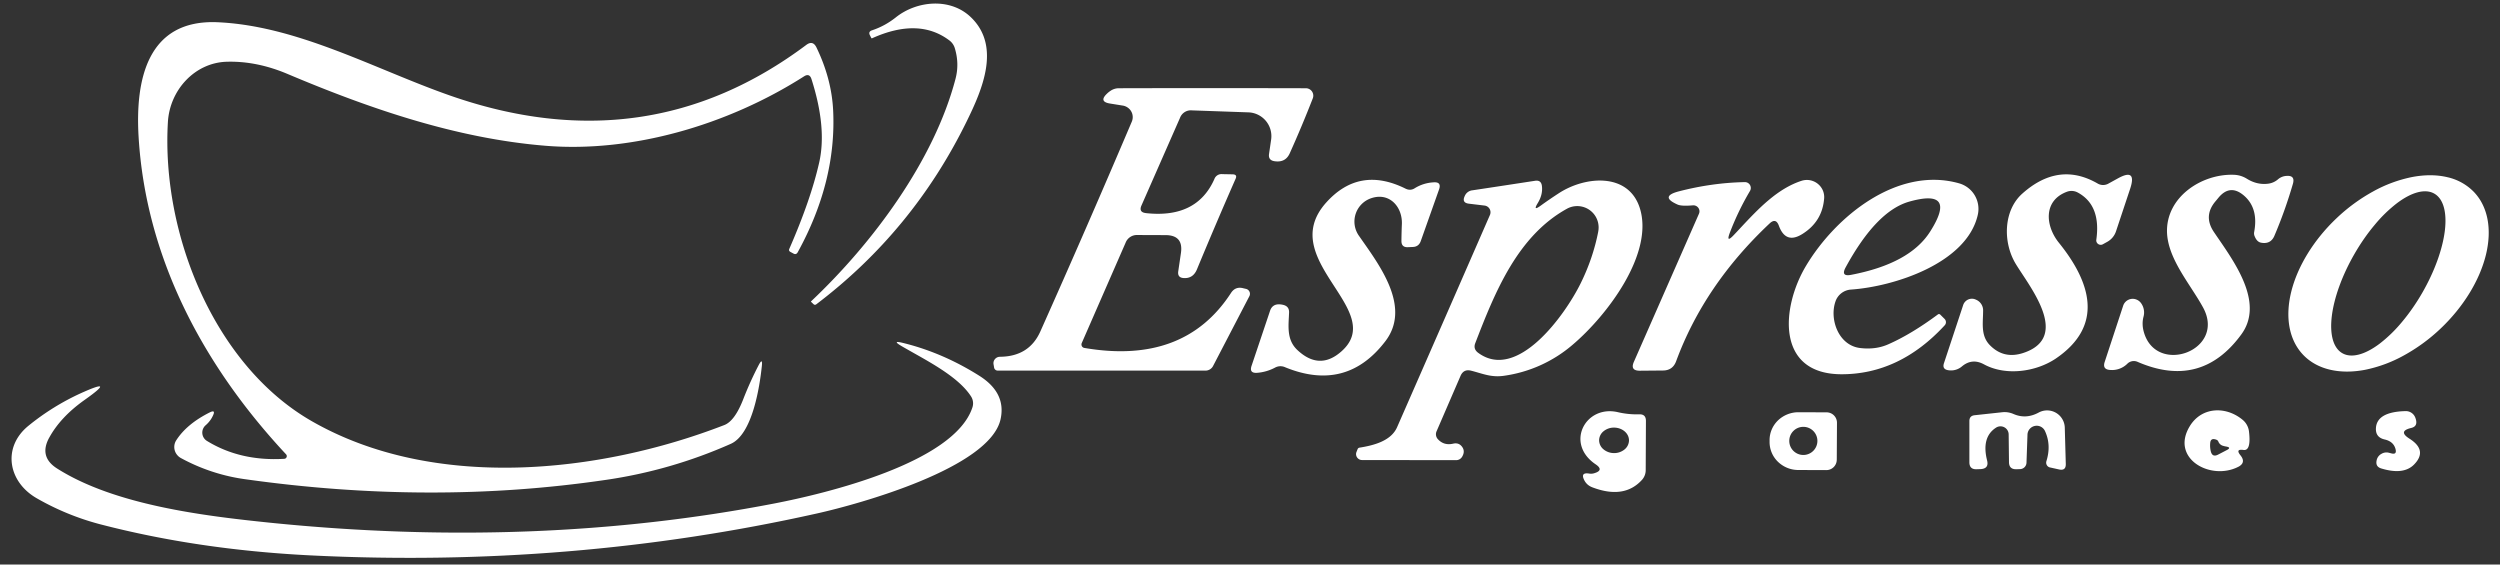 <svg width="124" height="28" fill="none" xmlns="http://www.w3.org/2000/svg"><rect width="100%" height="100%" fill="#333333" stroke="none"/><g clip-path="url(#a)"><path fill-rule="evenodd" clip-rule="evenodd" d="M47.396 3.9c-1.065 4.073-4.123 8.174-7.16 11.04-.014.01-.016.022-.005.033l.11.104c.048.051.099.055.154.011 3.192-2.42 5.677-5.444 7.456-9.075.768-1.565 1.707-3.717.203-5.16-1.016-.978-2.68-.824-3.723.01-.366.29-.76.503-1.185.642-.125.044-.158.125-.1.242l.067.132c.01.022.027.027.049.016 1.537-.692 2.813-.655 3.827.11a.75.75 0 0 1 .274.4c.15.506.161 1.004.033 1.494ZM14.172 22.731a.132.132 0 0 1-.069.026c-1.456.087-2.737-.21-3.843-.89a.483.483 0 0 1-.06-.774c.157-.135.278-.295.362-.478.1-.208.046-.261-.159-.159-.758.38-1.31.84-1.658 1.378a.615.615 0 0 0 .031.718.63.63 0 0 0 .194.166 9.29 9.29 0 0 0 3.173 1.049c6.171.87 12.134.884 17.888.038a23.611 23.611 0 0 0 6.215-1.79c1.075-.477 1.432-2.822 1.542-3.865.03-.282-.022-.298-.153-.05a17.136 17.136 0 0 0-.764 1.686c-.282.729-.596 1.16-.944 1.296-6.215 2.41-14.423 3.278-20.473-.198-4.826-2.772-7.456-9.295-7.126-14.834.093-1.581 1.328-2.937 2.91-2.987.992-.03 1.998.172 3.02.604 4.018 1.697 8.339 3.2 12.797 3.563 4.277.352 9.02-1.015 12.825-3.442.18-.114.302-.07.368.132.516 1.61.644 2.99.384 4.14-.278 1.23-.772 2.657-1.482 4.282-.03.066-.011.117.055.153l.153.083c.088.047.158.025.209-.066 1.285-2.339 1.87-4.683 1.757-7.033-.051-1.05-.328-2.094-.83-3.13-.12-.241-.288-.281-.504-.12-5.27 3.945-11.156 4.784-17.657 2.514-1.067-.373-2.14-.815-3.219-1.26-2.714-1.117-5.475-2.254-8.327-2.38-3.48-.148-4.079 2.85-3.914 5.666.351 5.946 3.146 11.299 7.318 15.768a.132.132 0 0 1-.02.194ZM56.834 10.57c1.683.186 2.816-.376 3.398-1.686a.374.374 0 0 1 .39-.247l.527.01c.154.008.2.081.137.22a231.303 231.303 0 0 0-1.921 4.502c-.128.3-.344.442-.648.423-.216-.01-.308-.124-.275-.34l.132-.9c.088-.593-.168-.89-.768-.89l-1.384-.005a.6.6 0 0 0-.593.384l-2.174 4.974a.182.182 0 0 0 .005.153.169.169 0 0 0 .121.089c3.302.567 5.727-.34 7.275-2.724.146-.226.35-.305.61-.236l.142.033a.252.252 0 0 1 .16.363l-1.79 3.442a.425.425 0 0 1-.407.247H49.488a.181.181 0 0 1-.181-.154l-.028-.164a.313.313 0 0 1 .074-.256.324.324 0 0 1 .245-.112c.966-.008 1.634-.427 2.004-1.258a615.211 615.211 0 0 0 4.535-10.403.573.573 0 0 0-.2-.697.587.587 0 0 0-.24-.1l-.648-.104c-.37-.062-.419-.223-.148-.483.055-.055.114-.102.176-.143a.731.731 0 0 1 .423-.131c3.03-.008 6.121-.008 9.273 0a.368.368 0 0 1 .34.505c-.359.922-.74 1.83-1.142 2.723-.143.318-.397.448-.763.39-.205-.033-.293-.152-.264-.357l.105-.72a1.18 1.18 0 0 0-1.131-1.345l-2.795-.098a.573.573 0 0 0-.593.367l-1.91 4.343c-.103.227-.031.355.214.384Zm48.209-1.72-.45.248a.535.535 0 0 1-.566-.005c-1.284-.733-2.527-.56-3.727.516-.934.84-.967 2.42-.313 3.491.085.14.192.303.309.48v.001h.001v.001c.815 1.236 2.131 3.23.069 3.921-.645.216-1.197.092-1.659-.373-.392-.392-.373-.885-.354-1.383a8.34 8.34 0 0 0 .009-.324.572.572 0 0 0-.357-.56.447.447 0 0 0-.28-.039.46.46 0 0 0-.357.324l-.944 2.855c-.074.212.001.333.225.362a.835.835 0 0 0 .67-.197c.332-.275.693-.308 1.081-.099 1.087.593 2.58.373 3.552-.274 2.46-1.659 1.719-3.838.165-5.76-.67-.834-.78-2.086.406-2.525a.65.65 0 0 1 .522.033c.783.417 1.094 1.198.933 2.344a.223.223 0 0 0 .014.123.224.224 0 0 0 .196.133.218.218 0 0 0 .119-.03l.22-.122a.928.928 0 0 0 .428-.521l.703-2.114c.227-.692.022-.86-.615-.505Zm7.099 3.185c-.132-.025-.234-.128-.307-.307a.36.36 0 0 1-.028-.22c.15-.801-.027-1.41-.532-1.828-.443-.366-.851-.33-1.225.11l-.159.192c-.41.483-.439.988-.088 1.515.079.118.164.242.253.371.912 1.33 2.21 3.223 1.114 4.719-1.328 1.815-3.04 2.27-5.133 1.367a.457.457 0 0 0-.533.099 1.079 1.079 0 0 1-.851.296c-.252-.018-.34-.148-.263-.39l.917-2.789a.498.498 0 0 1 .68-.304c.087.038.161.1.215.178a.788.788 0 0 1 .115.67c-.059.23-.057.466.005.708.577 2.245 4.113.977 2.954-1.164-.174-.32-.386-.647-.602-.981-.554-.856-1.136-1.755-1.188-2.703-.088-1.79 1.719-2.97 3.327-2.904.227.01.436.075.626.192.344.216.703.298 1.076.247a.918.918 0 0 0 .467-.209.7.7 0 0 1 .428-.175c.293-.022.399.108.319.39-.26.896-.568 1.76-.923 2.591-.124.282-.346.392-.664.33Zm11.161.598c.308-1.267.095-2.385-.593-3.108a2.64 2.64 0 0 0-1.315-.735c-.527-.127-1.125-.13-1.76-.008a6.713 6.713 0 0 0-1.937.719 8.724 8.724 0 0 0-1.819 1.337c-1.124 1.07-1.929 2.384-2.238 3.652-.308 1.267-.095 2.385.593 3.107.34.358.787.608 1.315.735.528.128 1.126.131 1.76.01a6.714 6.714 0 0 0 1.937-.72 8.759 8.759 0 0 0 1.82-1.337c1.124-1.07 1.928-2.384 2.237-3.652Zm-6.31 4.954c-.318.081-.595.058-.816-.07-.445-.257-.631-.92-.518-1.844.114-.923.518-2.031 1.124-3.08.3-.52.64-1.01 1.002-1.44a6.863 6.863 0 0 1 1.104-1.074c.368-.277.722-.462 1.04-.543.318-.081.596-.058.816.07.445.257.631.92.518 1.843-.114.924-.518 2.032-1.123 3.081-.3.52-.641 1.01-1.002 1.44a6.909 6.909 0 0 1-1.105 1.074c-.368.277-.721.462-1.04.543ZM70.175 9.334a1.96 1.96 0 0 1 .933-.29c.267-.019.357.098.27.35l-.907 2.56c-.066.19-.197.288-.395.296l-.241.01c-.216.011-.324-.09-.324-.307.003-.282.01-.562.022-.84.032-.856-.62-1.592-1.527-1.28a1.223 1.223 0 0 0-.61 1.851l.212.303c.97 1.38 2.332 3.321 1.112 4.93-1.292 1.697-2.954 2.13-4.985 1.295a.559.559 0 0 0-.494.022 2.253 2.253 0 0 1-.89.258c-.267.018-.358-.097-.274-.346l.917-2.729c.073-.22.225-.327.455-.323.074.003.145.014.215.032.19.052.281.176.274.374l-.01.215c-.032.593-.064 1.18.41 1.635.733.695 1.461.725 2.186.088 1.12-.98.418-2.062-.343-3.235-.832-1.283-1.735-2.674-.398-4.16 1.094-1.216 2.404-1.444 3.93-.687.162.08.316.073.462-.022Zm7.148.247c-.311.202-.613.408-.906.62-.27.198-.318.154-.142-.131.171-.282.24-.565.203-.851-.026-.198-.138-.282-.335-.253-1 .154-2.035.312-3.108.473a.464.464 0 0 0-.384.285c-.106.223-.037.35.209.379l.774.093a.335.335 0 0 1 .269.462c-1.464 3.356-3 6.866-4.607 10.53-.302.691-1.174.905-1.86 1.015a.12.12 0 0 0-.1.077l-.054.137a.285.285 0 0 0 .03.271.297.297 0 0 0 .244.13l4.667.006a.345.345 0 0 0 .302-.176c.095-.161.102-.31.022-.445-.11-.179-.267-.245-.472-.197-.308.07-.56-.006-.758-.225a.36.36 0 0 1-.06-.396l1.185-2.74c.103-.237.28-.323.533-.257.128.032.246.067.36.1.407.119.757.22 1.254.152a6.633 6.633 0 0 0 3.404-1.532c1.713-1.449 4.074-4.55 3.333-6.813-.577-1.746-2.702-1.56-4.003-.714Zm1.95 1.905c-.17.875-.46 1.732-.874 2.57-.774 1.57-3.146 4.886-5.09 3.437-.164-.125-.21-.282-.136-.472.971-2.52 2.091-5.31 4.545-6.666a1.06 1.06 0 0 1 1.554 1.131Zm7.034-.16c.894-.956 1.839-1.967 3.056-2.36a.862.862 0 0 1 1.045.468c.056.127.08.266.07.405-.059.765-.42 1.355-1.082 1.768-.549.344-.937.207-1.164-.412-.099-.27-.252-.307-.461-.11-2.16 2.032-3.704 4.309-4.634 6.83-.113.308-.333.462-.659.462l-1.147.01c-.322 0-.42-.146-.291-.439l3.228-7.346a.292.292 0 0 0-.03-.292.304.304 0 0 0-.272-.125c-.373.033-.626.02-.757-.038-.604-.267-.586-.485.054-.654 1.099-.285 2.191-.439 3.278-.46a.291.291 0 0 1 .258.439 13.573 13.573 0 0 0-.999 2.07c-.135.358-.071.398.192.12.105-.11.21-.222.315-.335Zm5.955 5.936c-1.065-.126-1.532-1.416-1.224-2.306a.873.873 0 0 1 .768-.593c2.147-.148 5.749-1.306 6.292-3.706a1.318 1.318 0 0 0-.928-1.564c-3.03-.857-6.105 1.608-7.593 4.095-1.224 2.043-1.52 5.403 1.812 5.375 1.9-.014 3.589-.823 5.067-2.426.041-.043.064-.1.063-.16a.234.234 0 0 0-.068-.159l-.209-.208c-.04-.04-.082-.044-.126-.011-.878.651-1.696 1.143-2.454 1.477-.417.186-.884.248-1.4.186Zm-.45-3.629c-.348.066-.438-.057-.27-.368 1.018-1.87 2.072-2.959 3.163-3.266 1.596-.447 1.942.045 1.038 1.476-.67 1.066-1.98 1.785-3.931 2.158ZM2.437 21.715c-.344.633-.21 1.142.4 1.526 2.866 1.817 7.297 2.35 10.553 2.685 8.791.893 17.144.572 25.057-.961 2.46-.478 8.878-1.999 9.784-4.755a.632.632 0 0 0-.072-.554c-.557-.863-1.8-1.562-2.838-2.146-.21-.119-.413-.232-.599-.341-.344-.202-.322-.255.066-.16 1.314.323 2.577.866 3.788 1.631.897.567 1.247 1.288 1.05 2.163-.544 2.41-7.012 4.2-9.115 4.667-8.125 1.815-16.509 2.507-25.15 2.075-3.704-.187-7.178-.703-10.42-1.548a12.899 12.899 0 0 1-3.092-1.268C.4 23.916.098 22.198 1.4 21.127a12.038 12.038 0 0 1 2.624-1.63c1.19-.535 1.252-.425.187.329-.805.567-1.396 1.197-1.773 1.889Zm77.796-1.274c-1.603-.362-2.619 1.56-1.087 2.591.285.194.262.34-.072.44a.545.545 0 0 1-.257.016c-.293-.044-.372.066-.237.33.085.168.22.287.407.356 1.054.4 1.874.273 2.46-.378a.717.717 0 0 0 .18-.478l.011-2.443c0-.224-.11-.332-.329-.324a4.168 4.168 0 0 1-1.076-.11Zm.353.959c.138.12.214.281.212.449a.588.588 0 0 1-.221.444.811.811 0 0 1-.526.18.812.812 0 0 1-.523-.191.588.588 0 0 1-.212-.449.588.588 0 0 1 .222-.444.811.811 0 0 1 .526-.18c.196.003.384.071.522.191Zm10.517 1.407a.515.515 0 0 1-.521.51l-1.394-.005a1.45 1.45 0 0 1-1.007-.413 1.362 1.362 0 0 1-.41-.981v-.099c.001-.182.04-.361.113-.529.073-.167.18-.319.313-.446a1.465 1.465 0 0 1 1.013-.397l1.394.005a.516.516 0 0 1 .51.522l-.01 1.833Zm-.96-.938a.697.697 0 1 0-1.395 0 .697.697 0 0 0 1.395 0Zm20.868 1.29c.274-.14.313-.332.115-.577-.175-.216-.124-.304.154-.264.256.033.346-.274.269-.922a.888.888 0 0 0-.318-.576c-.84-.692-2.032-.637-2.614.313-.983 1.603 1.016 2.723 2.394 2.025Zm-1.137-1.368c.081.019.132.053.154.105a.347.347 0 0 0 .209.208c.055.019.113.033.176.044.194.033.203.093.027.181l-.423.22c-.19.099-.311.044-.362-.165a1.24 1.24 0 0 1-.028-.417c.015-.157.097-.216.247-.176Zm-10.876-.576c-.483.314-.63.854-.439 1.62.07.274-.038.418-.324.433l-.192.006c-.241.01-.362-.105-.362-.346v-2.043c0-.175.088-.272.263-.29l1.378-.149c.183-.018.36.01.533.082.417.187.838.165 1.263-.065a.875.875 0 0 1 1.171.322c.077.128.12.274.124.424l.05 1.801c.007.234-.105.326-.335.275l-.45-.1a.236.236 0 0 1-.156-.116.247.247 0 0 1-.02-.196c.165-.53.143-1.025-.066-1.483a.452.452 0 0 0-.505-.264.456.456 0 0 0-.368.435l-.049 1.389a.328.328 0 0 1-.319.318l-.181.006c-.245.007-.368-.112-.368-.357l-.016-1.367a.406.406 0 0 0-.632-.335Zm19.277.582c.296.066.477.225.543.477.051.198-.022.268-.22.21a5.664 5.664 0 0 0-.137-.034.48.48 0 0 0-.34.06.47.47 0 0 0-.242.335c-.04.202.037.332.231.39.735.224 1.277.16 1.625-.192.461-.468.386-.897-.225-1.285-.392-.248-.363-.426.088-.532.249-.059.313-.236.192-.533a.5.5 0 0 0-.467-.302c-.951.022-1.444.302-1.477.84-.018.308.125.496.429.566Z" fill="#fff"/></g><defs><clipPath id="a"><path fill="#fff" transform="translate(.51 .001)" d="M0 0h122.98v28H0z"/></clipPath></defs></svg>